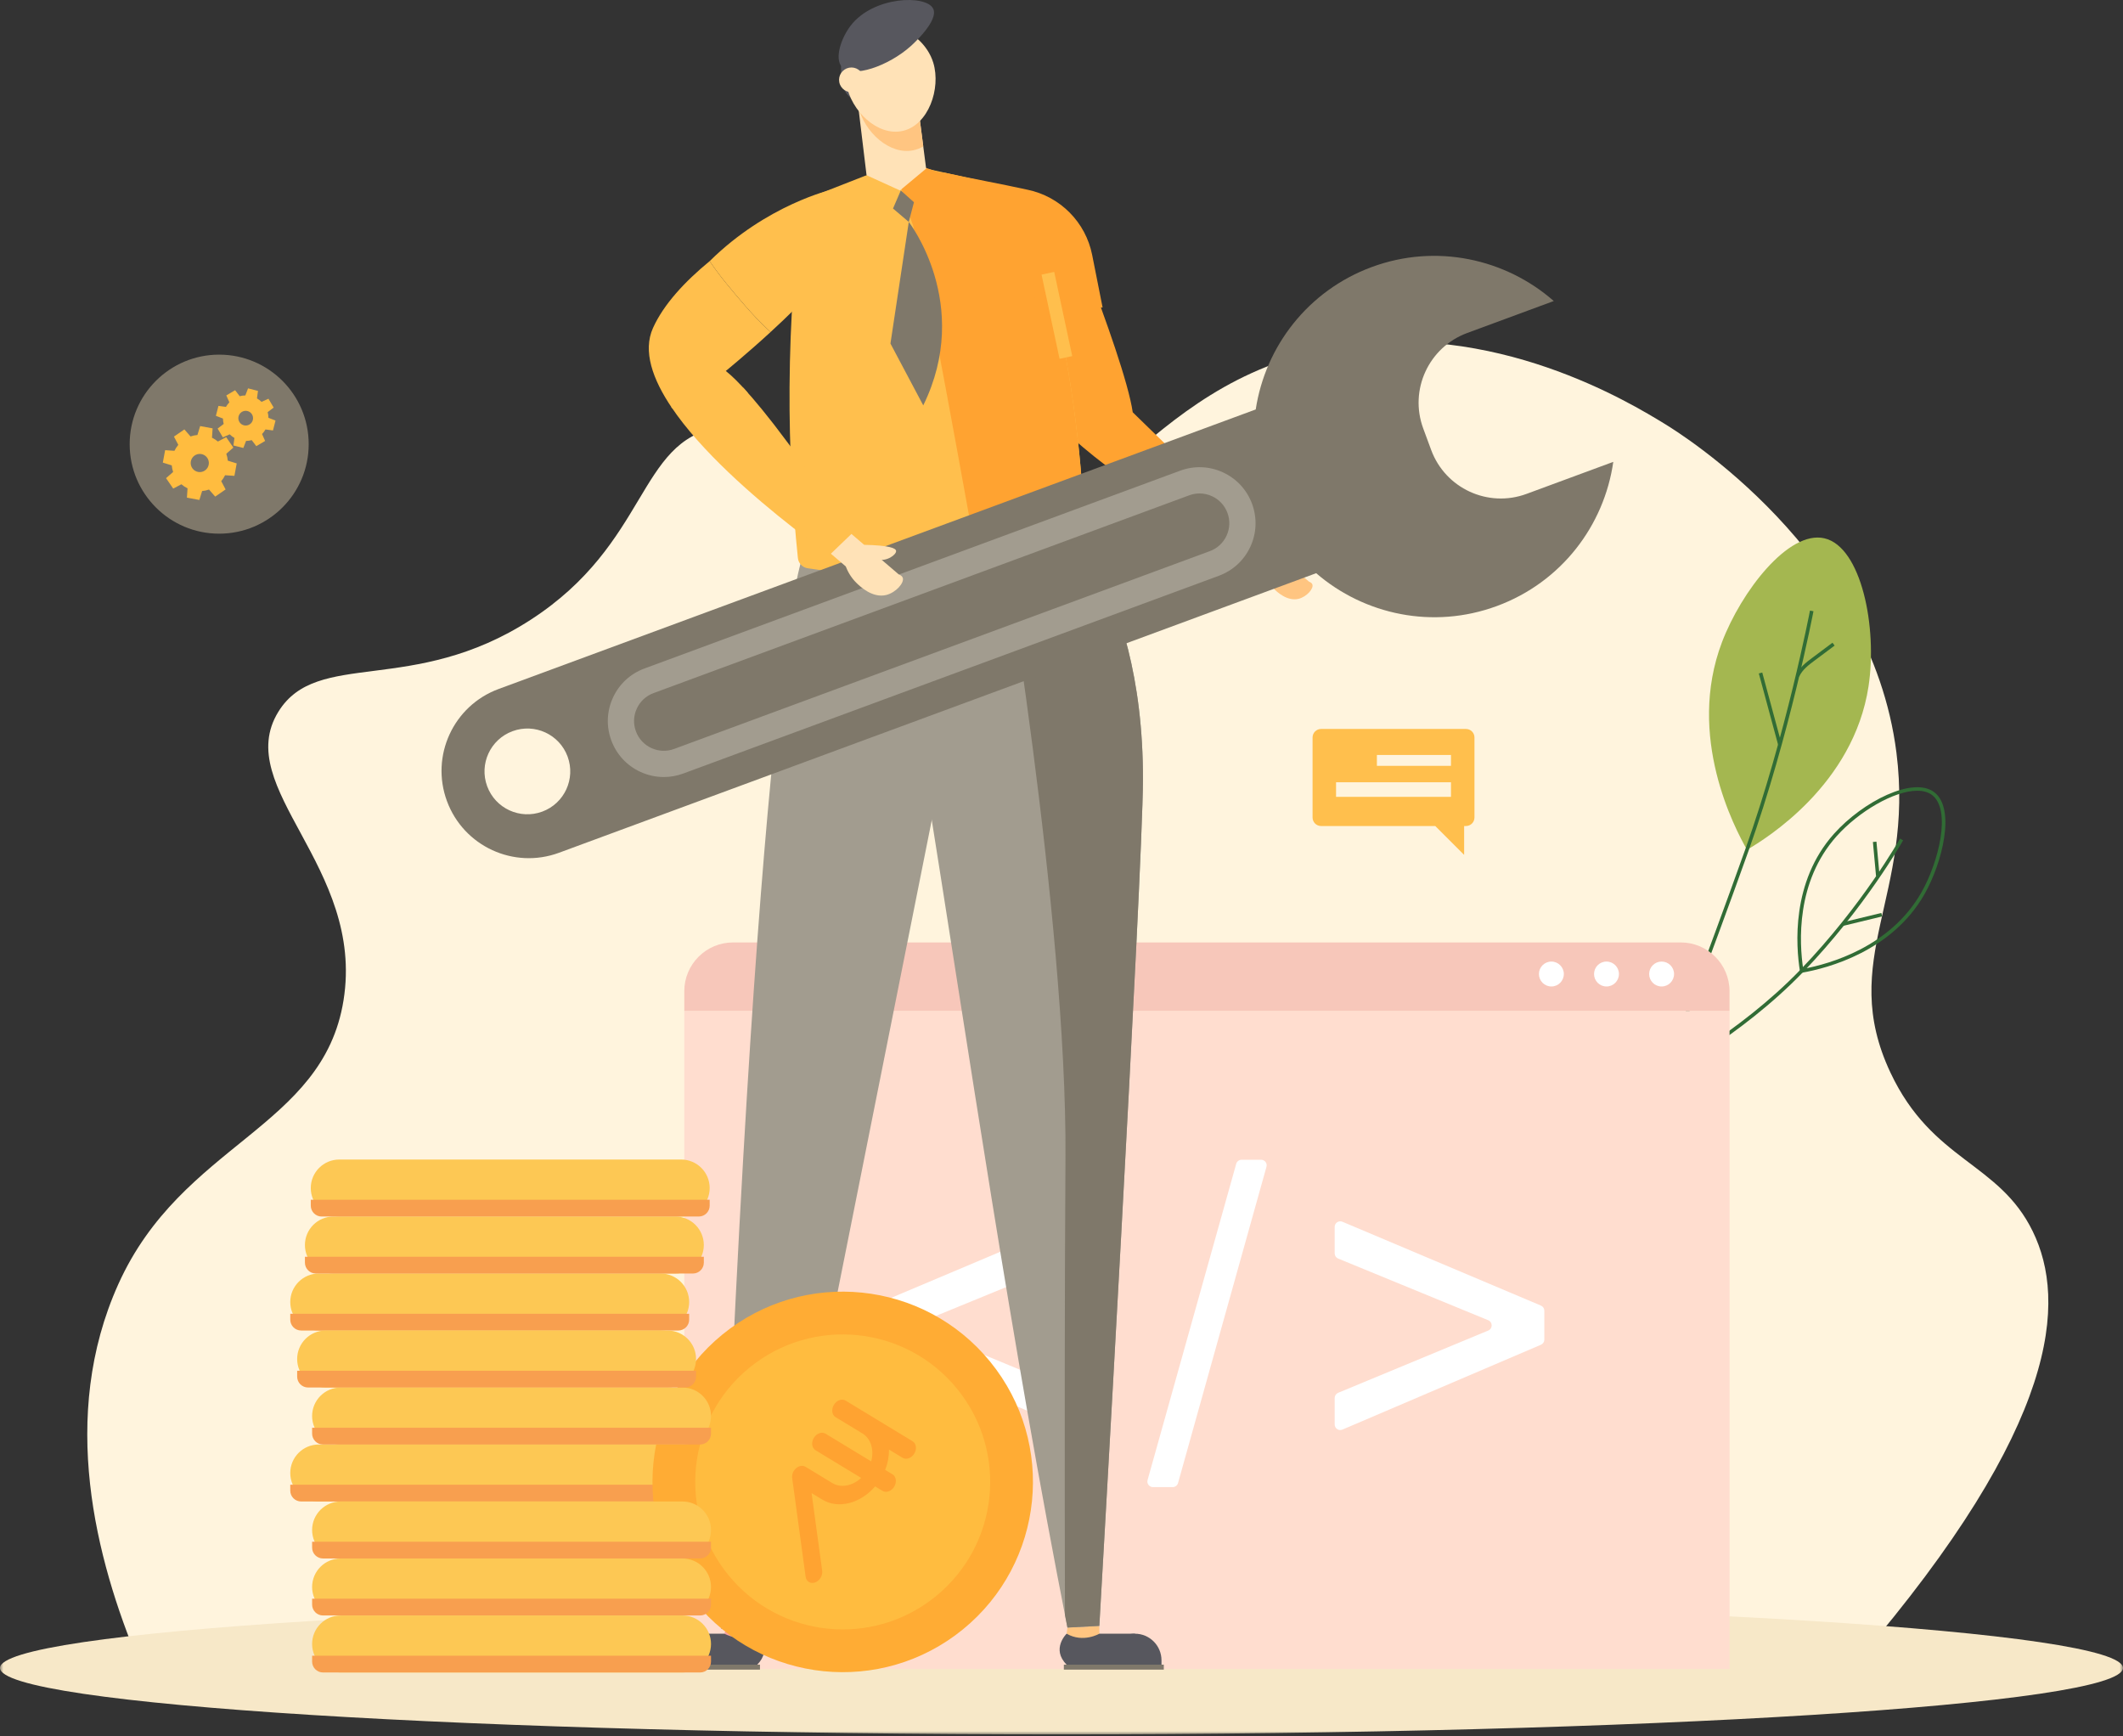 <svg xmlns="http://www.w3.org/2000/svg" xmlns:xlink="http://www.w3.org/1999/xlink" width="329" height="269" viewBox="0 0 329 269">
    <rect x="0" y="0" width="329" height="269" fill="#333333" stroke="none"/>
    <defs>
        <path id="prefix__a" d="M0 0.421L328.995 0.421 328.995 21 0 21z"/>
    </defs>
    <g fill="none" fill-rule="evenodd">
        <path fill="#FFF4DD" d="M287.917 257.21c31.422-36.568 32.328-55.685 27.096-66.413-5.244-10.755-15.548-10.806-22.044-24.583-8.265-17.528 3.736-27.37.92-49.594-3.958-31.209-33.603-49.53-35.824-50.889-5.386-3.296-26.528-16.238-51.182-11.904-30.9 5.433-37.676 32.793-59.679 30.504-17.66-1.838-22.162-20.389-35.884-18.09-12.544 2.1-10.755 17.936-29.084 29.793-18.29 11.834-33.073 4.475-39.1 14.254-7.28 11.817 13.43 23.967 10.1 44.713-3.189 19.879-25.042 22.08-34.903 43.988-9.202 20.446-3.542 42.5 3.214 58.653l266.37-.431"/>
        <g transform="translate(0 247.739)">
            <mask id="prefix__b" fill="#fff">
                <use xlink:href="#prefix__a"/>
            </mask>
            <path fill="#F7E8C8" d="M328.995 10.71c0 5.684-73.648 10.29-164.498 10.29C73.648 21 0 16.394 0 10.71 0 5.029 73.648.42 164.497.42c90.85 0 164.498 4.608 164.498 10.29" mask="url(#prefix__b)"/>
        </g>
        <path fill="#A4B750" d="M270.732 131.676c2.942-1.723 16.502-10.064 18.833-25.327 1.397-9.146-1.111-21.604-6.833-22.939-5.58-1.3-12.906 8.28-15.875 16.087-5.564 14.632 1.973 28.814 3.875 32.18"/>
        <path fill="#316C35" d="M257.94 166.947c.065-.172 6.732-17.48 13.052-35.178 6.325-17.717 10.004-36.867 10.04-37.058l-.542-.104c-.037.192-3.708 19.3-10.018 36.977-6.318 17.692-12.982 34.992-13.049 35.165l.516.198z"/>
        <path fill="#316C35" d="M275.552 115.405L276.085 115.261 273.096 104.207 272.563 104.351zM278.82 104.847c.468-1.064 1.477-1.818 2.368-2.483l3.122-2.333-.33-.443-3.123 2.333c-.898.671-2.016 1.506-2.543 2.704l.506.222zM284.626 129.56c-6.347 7.088-5.793 16.542-5.188 20.565 4.108-.762 13.495-3.388 18.308-11.826 2.718-4.763 4.67-12.814 1.672-15.105-.605-.463-1.397-.672-2.31-.672-3.6 0-9.088 3.248-12.482 7.038zm-5.69 20.932c-.63-3.928-1.378-13.866 5.278-21.3 4.502-5.028 12.271-8.936 15.54-6.437 3.36 2.57 1.23 10.984-1.528 15.818-5.04 8.837-14.945 11.438-18.969 12.147l-.277.05-.044-.278z"/>
        <path fill="#316C35" d="M257.35 167.093c.124-.063 12.425-6.453 22.058-16.454 9.626-9.993 15.46-20.328 15.518-20.432l-.482-.269c-.058.102-5.86 10.38-15.434 20.318-9.567 9.933-21.79 16.283-21.912 16.346l.252.491z"/>
        <path fill="#316C35" d="M285.71 143.445L291.683 141.996 291.553 141.459 285.58 142.908zM290.73 135.772L291.28 135.721 290.792 130.414 290.243 130.464z"/>
        <path fill="#FFDDCF" d="M106.043 258.612L268.026 258.612 268.026 156.628 106.043 156.628z"/>
        <path fill="#FFF" d="M134.743 207.57v-4.476c0-.348.208-.662.53-.797l30.758-12.988c.571-.241 1.202.178 1.202.797v4.105c0 .35-.212.667-.537.8l-23.286 9.556c-.714.294-.716 1.305-.002 1.6l23.291 9.65c.323.134.534.449.534.799v4.1c0 .622-.635 1.04-1.205.796l-30.76-13.146c-.318-.136-.525-.45-.525-.796M177.84 229.327l13.735-48.995c.105-.373.445-.632.833-.632h3.022c.573 0 .988.547.833 1.099l-13.703 48.995c-.104.374-.445.632-.833.632h-3.054c-.573 0-.988-.547-.833-1.1M238.8 208.366l-30.76 13.146c-.571.245-1.205-.174-1.205-.795v-4.101c0-.35.21-.665.534-.8l23.262-9.65c.712-.294.71-1.305-.003-1.6l-23.257-9.555c-.324-.133-.536-.45-.536-.8v-4.105c0-.62.632-1.038 1.202-.797l30.76 12.988c.32.135.528.449.528.798v4.475c0 .347-.207.66-.525.796"/>
        <path fill="#F7C7BA" d="M260.46 146.029H113.607c-4.178 0-7.564 3.387-7.564 7.564v3.035h161.982v-3.035c0-4.177-3.387-7.564-7.565-7.564"/>
        <path fill="#FFF" d="M259.428 150.922c0-1.065-.863-1.93-1.93-1.93-1.065 0-1.93.865-1.93 1.93 0 1.066.864 1.931 1.93 1.931 1.067 0 1.93-.865 1.93-1.93M250.887 150.922c0-1.065-.864-1.93-1.93-1.93-1.066 0-1.93.865-1.93 1.93 0 1.066.864 1.931 1.93 1.931 1.066 0 1.93-.865 1.93-1.93M242.346 150.922c0-1.065-.864-1.93-1.93-1.93-1.066 0-1.93.865-1.93 1.93 0 1.066.864 1.931 1.93 1.931 1.066 0 1.93-.865 1.93-1.93"/>
        <path fill="#FFBF4D" d="M203.408 114.27v12.4c0 .73.59 1.32 1.319 1.32h17.696l4.473 4.472v-4.472h.282c.729 0 1.319-.59 1.319-1.32v-12.4c0-.729-.59-1.318-1.319-1.318h-22.451c-.729 0-1.319.59-1.319 1.318"/>
        <path fill="#FFF4DD" d="M207.048 123.47L224.857 123.47 224.857 121.212 207.048 121.212z"/>
        <path fill="#FFF" d="M224.857 117.685L213.378 117.685"/>
        <path fill="#FFF4DD" d="M213.378 118.665L224.857 118.665 224.857 116.983 213.378 116.983z"/>
        <path fill="#FFA331" d="M153.04 31.859c6.733-.441 12.964 3.56 15.365 9.866 2.945 7.738 6.48 17.63 7.135 22.16 0 0 15.42 15.043 21.703 21l-3.34 2.893S172.915 74.13 166.518 68.13c-6.397-6-13.477-36.272-13.477-36.272"/>
        <path fill="#F6A19E" d="M112.575 252.223L112.266 253.138 114.338 255.301 116.532 254.337 117.343 253.138 117.578 252.193z"/>
        <path fill="#FFC581" d="M165.42 252.19L165.295 253.138 166.295 254.784 169.233 254.507 170.109 253.968 170.371 253.138 170.363 251.934z"/>
        <path fill="#47B27C" d="M137.144 95.132c.74-.11 1.17-1.926.892-3.385-.42-2.197-2.385-3.369-2.717-3.56-.295.597-.758 1.771-.551 3.236.263 1.855 1.552 3.832 2.376 3.71"/>
        <path fill="#47B27C" d="M137.23 94.108c-.204.72 1.272 1.86 2.716 2.208 2.176.523 4.054-.783 4.365-1.007-.423-.514-1.302-1.422-2.721-1.837-1.798-.525-4.131-.166-4.36.636"/>
        <path fill="#47B27C" d="M138.234 93.222c.454.596 2.252.097 3.395-.853 1.72-1.428 1.799-3.714 1.806-4.098-.665.03-1.918.191-3.1 1.08-1.497 1.126-2.606 3.21-2.101 3.871"/>
        <path fill="#57575E" d="M134.75 16.285c-2.437 0-4.414-1.977-4.414-4.414V9.267h4.415v7.018z"/>
        <path fill="#A29C8F" d="M124.558 85.79s-6.804 12.732-12.826 166.572l7.665-.033 27.653-138.555V85.79h-22.492z"/>
        <path fill="#A29C8F" d="M162.147 77.218s15.049 11.836 14.977 43.616c-.032 14.234-6.761 131.1-6.761 131.1l-4.943.256c-8.766-44.495-15.11-88.224-22.35-133.478-1.036-.147-6.345-.534-7.265-1.616-2.017-2.372-.05-6.506-.091-8.325-.171-7.279-.217-23.92.255-30.056 5.824.482 20.707-.963 26.178-1.497"/>
        <path fill="#7F786A" d="M170.363 251.934s6.728-116.866 6.76-131.1c.073-31.78-14.976-43.616-14.976-43.616-1.27.15-2.565.287-3.88.417l-3.541 2.258s10.645 62.275 10.39 99.513c-.144 20.691-.126 49.39-.083 70.81.13.657.257 1.316.387 1.974l4.943-.256z"/>
        <path fill="#FFBF4D" d="M164.679 86.329c2.063-.504 3.488-2.385 3.398-4.507-.447-10.718-1.823-22.89-4.86-36.04-1.339-5.8-2.874-11.237-4.514-16.298l-19.409-4.294-15.016 5.88c-1.09 8.579-1.855 18.277-1.922 28.913-.06 9.646.464 18.52 1.293 26.483.084.808.703 1.459 1.507 1.582 5.162.794 11.314 1.334 18.232 1.143 8.24-.227 15.43-1.431 21.29-2.862"/>
        <path fill="#FFA331" d="M166.412 85.89c1.05-.277 1.767-1.239 1.731-2.323-.369-11.135-1.724-23.917-4.926-37.785-1.339-5.8-2.362-11.329-4.002-16.389-4.147-.918-8.807-1.744-12.955-2.662-1.356.215-5.152-2.319-6.242-.72-1.435 2.105 1.224 8.012 1.471 8.922 1.4 5.15 5.151 25.375 10.266 53.677 5.561-.617 10.488-1.626 14.657-2.72"/>
        <path fill="#FFE2B7" d="M132.908 15.717L134.289 27.15 139.464 29.509 143.523 26.125 141.946 13.94z"/>
        <path fill="#FFC581" d="M141.946 13.94l-9.038 1.777.1.826c.948 3.911 4.854 7.538 8.575 6.732.537-.116 1.035-.319 1.495-.59l-1.132-8.745z"/>
        <path fill="#FFE2B7" d="M140.854 5.034c.334.193 2.877 1.717 3.782 4.705 1.2 3.97-.744 9.678-4.79 10.554-3.871.839-7.945-3.12-8.677-7.206-.65-3.621 1.19-8.101 4.465-9.065 2.302-.676 4.53.614 5.22 1.012"/>
        <path fill="#57575E" d="M144.6 1.316c.952 1.828-3.08 5.488-3.478 5.845-3.439 3.076-9.026 5.02-10.653 3.211-1.197-1.329-.096-4.51 1.355-6.396 3.527-4.586 11.653-4.813 12.776-2.66"/>
        <path fill="#FFE2B7" d="M130.062 12.728c-.197-1.039.487-2.04 1.526-2.238 1.04-.197 2.042.487 2.239 1.526.196 1.04-.487 2.042-1.527 2.238-1.04.197-2.042-.486-2.238-1.526"/>
        <path fill="#FFBF4D" d="M125.576 83.82c1.222.918 2.299 1.703 3.169 2.324.145.105.284.203.417.298 1.199.85 1.905 1.324 1.905 1.324l.294-1.677.586-3.355s-6.017-9.21-11.828-16.726l-.405-.521c-.54-.691-1.076-1.365-1.604-2.015-1.011-1.241-1.992-2.386-2.908-3.38-2.316.393-4.72 1.038-7.16 1.693-1.427.383-2.766.812-4.017 1.267 4.578 6.833 12.762 13.934 18.934 18.76.924.724 1.802 1.396 2.617 2.008"/>
        <path fill="#FFBF4D" d="M115.396 47.287c-1.9-2.207-3.833-4.453-5.416-6.828-3.85 3.164-7.13 6.688-8.787 10.363-1.604 3.558-.088 7.939 2.96 12.424 3.85.04 8.132-.952 11.752-2.376-1.271-1.432-2.443-2.612-3.428-3.391 0 0 3.173-2.577 6.935-6.027-1.638-1.52-2.966-2.945-4.016-4.165"/>
        <path fill="#57575E" d="M165.295 253.138s-2.445 2.353 0 4.798h10.576v-4.798h-5.5s-2.523 1.477-5.076 0"/>
        <path fill="#57575E" d="M171.744 257.936h8.253v-.67c0-2.28-1.847-4.128-4.127-4.128-2.278 0-4.126 1.848-4.126 4.127v.671z"/>
        <path fill="#7F786A" d="M164.865 258.706L180.352 258.706 180.352 257.936 164.865 257.936z"/>
        <path fill="#57575E" d="M117.342 253.138s2.445 2.353 0 4.798h-12.493l.448-4.798h6.97s2.522 1.477 5.075 0"/>
        <path fill="#7F786A" d="M100.712 258.706L117.773 258.706 117.773 257.936 100.712 257.936z"/>
        <path fill="#57575E" d="M105.297 253.138c-2.279 0-4.126 1.848-4.126 4.127v.671h4.126v-4.798z"/>
        <path fill="#FFA331" d="M159.216 29.393c5.074 1.045 9.028 5.027 10.036 10.107l1.617 8.145-10.417.328-1.236-18.58z"/>
        <path fill="#FFBF4D" d="M119.412 51.452c4.897-4.493 10.793-10.468 11.989-14.171 2.113-6.55-2.54-7.888-2.54-7.888s-10.007 2.297-18.881 11.066c1.582 2.375 3.515 4.62 5.416 6.828 1.05 1.22 2.378 2.645 4.016 4.165M164.201 55.598L161.408 42.551 163.371 42.13 166.164 55.178z"/>
        <path fill="#7F786A" d="M139.596 29.509L141.635 31.337 140.834 34.389 138.388 32.311zM140.834 34.39s9.921 12.751 2.243 28.426l-5.084-9.582 2.841-18.845z"/>
        <path fill="#FB9C98" d="M198.37 86.308c3.308.068 4.093.433 4.146.773.075.47-1.157 1.42-2.443 1.125-.9-.206-1.584-.965-1.703-1.898"/>
        <path fill="#FFC581" d="M194.097 87.453l1.922 1.644c.2.518.604 1.379 1.42 2.169.387.375 2.025 1.96 3.804 1.52 1.253-.312 2.367-1.576 2.133-2.23-.078-.216-.3-.347-.515-.428l-6.109-5.224-2.655 2.549z"/>
        <path fill="#7F786A" d="M75.496 121.828c-1.27-3.441.49-7.262 3.931-8.532 3.442-1.271 7.262.489 8.533 3.93 1.27 3.443-.489 7.263-3.93 8.534-3.443 1.27-7.263-.49-8.534-3.932m174.512-50.263l-13.442 4.962c-5.96 2.2-12.578-.847-14.779-6.808l-1.233-3.34c-2.2-5.962.848-12.578 6.81-14.78l13.424-4.956c-7.48-6.563-18.239-8.947-28.2-5.27-9.904 3.657-16.502 12.322-17.988 22.069L77.267 106.759c-7.007 2.587-10.59 10.363-8.003 17.37 2.586 7.007 10.363 10.59 17.37 8.003l117.333-43.317c7.463 6.443 18.11 8.742 28.012 5.086 9.995-3.69 16.623-12.48 18.03-22.336"/>
        <path fill="#A29C8F" d="M185.895 76.459c-.539 0-1.079.096-1.599.288l-83.02 30.649c-1.156.426-2.076 1.277-2.59 2.396-.517 1.118-.566 2.37-.139 3.526.426 1.156 1.277 2.077 2.396 2.59 1.118.518 2.37.566 3.526.139l83.021-30.65c1.155-.425 2.075-1.276 2.591-2.395.515-1.118.564-2.371.137-3.526-.426-1.156-1.277-2.077-2.396-2.591-.615-.284-1.27-.426-1.927-.426M102.868 120.4c-1.237 0-2.469-.267-3.626-.8-2.105-.97-3.705-2.702-4.508-4.875-.802-2.174-.71-4.53.26-6.635.97-2.105 2.7-3.705 4.874-4.508l83.02-30.65c2.174-.801 4.53-.71 6.635.26 2.105.97 3.705 2.702 4.508 4.875.802 2.174.711 4.53-.259 6.635-.97 2.105-2.7 3.705-4.875 4.508l-83.02 30.649c-.979.362-1.996.54-3.009.54"/>
        <path fill="#FFE2B7" d="M133.888 84.42c3.97.081 4.912.52 4.977.927.088.565-1.39 1.705-2.933 1.35-1.08-.246-1.9-1.159-2.044-2.278"/>
        <path fill="#FFE2B7" d="M128.76 85.793l2.308 1.973c.237.622.724 1.655 1.703 2.603.466.45 2.43 2.355 4.566 1.823 1.504-.372 2.84-1.89 2.56-2.672-.094-.263-.36-.418-.618-.516l-7.332-6.27-3.186 3.06z"/>
        <path fill="#7F786A" d="M33.966 54.95c-7.661 0-13.871 6.21-13.871 13.872 0 7.66 6.21 13.87 13.87 13.87 7.662 0 13.872-6.21 13.872-13.87 0-7.661-6.21-13.871-13.871-13.871"/>
        <path fill="#FFBC3F" d="M32.285 72.217c-.262.732-1.068 1.113-1.8.852-.733-.262-1.114-1.068-.852-1.8.261-.733 1.068-1.115 1.8-.853.732.263 1.114 1.07.852 1.801zm3.014-.84c-.03-.369-.108-.728-.228-1.07l1.091-.955-1.11-1.615-1.284.677c-.275-.233-.583-.433-.916-.594l.096-1.445-1.927-.356-.427 1.384c-.368.03-.726.107-1.067.226l-.954-1.09-1.615 1.111.676 1.28c-.235.276-.437.585-.599.92l-1.444-.097-.356 1.928 1.383.427c.03.352.102.695.212 1.023l-1.096.96 1.111 1.615 1.265-.669c.286.248.607.46.955.628l-.095 1.446 1.927.356.427-1.384c.368-.03.727-.108 1.068-.227l.956 1.091 1.615-1.11-.678-1.283c.235-.276.436-.584.597-.918l1.445.096.356-1.927-1.384-.428z"/>
        <path fill="#FFBC3F" d="M39.121 65.251c-.252.578-.924.841-1.5.59-.578-.252-.84-.924-.589-1.501.252-.578.923-.842 1.501-.59.576.252.84.924.588 1.501zm2.481-.51c-.004-.302-.047-.594-.125-.879l.934-.71-.808-1.366-1.074.477c-.21-.203-.447-.383-.707-.532l.157-1.162-1.537-.393-.42 1.094c-.299.003-.593.046-.875.124l-.71-.933-1.366.809.475 1.07c-.205.21-.384.448-.533.71l-1.162-.157-.395 1.537 1.095.421c.004.287.043.567.114.838l-.939.715.81 1.365 1.058-.47c.217.216.464.405.736.56l-.157 1.163 1.537.392.421-1.094c.3-.003.594-.046.876-.123l.712.934 1.365-.808-.476-1.073c.204-.21.384-.448.532-.709l1.162.157.394-1.536-1.094-.422z"/>
        <path fill="#FDC854" d="M49.398 223.823h52.986c2.439 0 4.416 1.978 4.416 4.416 0 2.438-1.977 4.415-4.416 4.415H49.398c-2.438 0-4.416-1.977-4.416-4.415 0-2.438 1.978-4.416 4.416-4.416"/>
        <path fill="#F89F4F" d="M44.982 230.966c0 .932.756 1.687 1.688 1.687h58.441c.933 0 1.688-.755 1.688-1.687v-.909H44.982v.91z"/>
        <path fill="#FDC854" d="M49.398 197.33h52.986c2.439 0 4.416 1.978 4.416 4.416 0 2.439-1.977 4.416-4.416 4.416H49.398c-2.438 0-4.416-1.977-4.416-4.416 0-2.438 1.978-4.415 4.416-4.415"/>
        <path fill="#F89F4F" d="M44.982 204.473c0 .933.756 1.688 1.688 1.688h58.441c.933 0 1.688-.755 1.688-1.688v-.909H44.982v.91z"/>
        <path fill="#FFAC34" d="M149.222 252.47c12.62-10.287 14.511-28.857 4.223-41.478-10.287-12.62-28.858-14.51-41.478-4.223-12.62 10.288-14.51 28.858-4.223 41.478 10.288 12.62 28.858 14.511 41.478 4.223"/>
        <path fill="#FFBC3F" d="M145.035 247.334c9.783-7.975 11.249-22.37 3.274-32.154-7.975-9.784-22.371-11.248-32.154-3.274-9.784 7.976-11.25 22.37-3.274 32.155 7.975 9.783 22.37 11.249 32.154 3.273"/>
        <path fill="#FFA331" d="M139.87 225.883c.573.348 1.386.056 1.815-.65.43-.708.313-1.565-.26-1.913l-6.228-3.78-4.152-2.519c-.573-.348-1.386-.056-1.816.651-.43.708-.312 1.564.26 1.912l4.153 2.52c1.35.82 1.84 2.587 1.368 4.336l-7.076-4.293c-.573-.348-1.386-.056-1.815.651-.43.707-.313 1.564.26 1.911l7.075 4.294c-1.333 1.228-3.126 1.61-4.478.79l-4.152-2.52c-.135-.082-.29-.13-.455-.144-.333-.023-.687.102-.985.353-.295.25-.51.602-.594.98-.045.19-.053.377-.027.554l2.083 15.287c.05.374.24.661.506.822.266.161.607.197.962.072.708-.253 1.2-1.066 1.099-1.812l-1.64-12.029 1.648 1c2.508 1.52 5.94.588 8.195-2.04l1.143.693c.573.348 1.387.056 1.816-.65.429-.709.313-1.566-.26-1.913l-1.144-.695c.423-1.048.6-2.117.596-3.144l2.103 1.276z"/>
        <path fill="#FDC854" d="M52.783 250.316h52.986c2.44 0 4.416 1.978 4.416 4.416 0 2.438-1.977 4.415-4.416 4.415H52.783c-2.438 0-4.416-1.977-4.416-4.415 0-2.438 1.978-4.416 4.416-4.416"/>
        <path fill="#F89F4F" d="M48.368 257.46c0 .932.756 1.687 1.688 1.687h58.44c.934 0 1.689-.755 1.689-1.688v-.909H48.368v.91z"/>
        <path fill="#FDC854" d="M52.783 241.485h52.986c2.44 0 4.416 1.978 4.416 4.416 0 2.438-1.977 4.415-4.416 4.415H52.783c-2.438 0-4.416-1.977-4.416-4.415 0-2.438 1.978-4.416 4.416-4.416"/>
        <path fill="#F89F4F" d="M48.368 248.629c0 .931.756 1.686 1.688 1.686h58.44c.934 0 1.689-.755 1.689-1.686v-.91H48.368v.91z"/>
        <path fill="#FDC854" d="M52.783 232.654h52.986c2.44 0 4.416 1.978 4.416 4.416 0 2.438-1.977 4.415-4.416 4.415H52.783c-2.438 0-4.416-1.977-4.416-4.415 0-2.438 1.978-4.416 4.416-4.416"/>
        <path fill="#F89F4F" d="M48.368 239.797c0 .932.756 1.687 1.688 1.687h58.44c.934 0 1.689-.755 1.689-1.687v-.909H48.368v.91z"/>
        <path fill="#FDC854" d="M52.783 214.993h52.986c2.44 0 4.416 1.977 4.416 4.415 0 2.439-1.977 4.415-4.416 4.415H52.783c-2.438 0-4.416-1.976-4.416-4.415 0-2.438 1.978-4.415 4.416-4.415"/>
        <path fill="#F89F4F" d="M48.368 222.135c0 .932.756 1.687 1.688 1.687h58.44c.934 0 1.689-.755 1.689-1.687v-.909H48.368v.91z"/>
        <path fill="#FDC854" d="M50.466 206.162h52.986c2.439 0 4.416 1.977 4.416 4.415 0 2.439-1.977 4.416-4.416 4.416H50.466c-2.438 0-4.416-1.977-4.416-4.416 0-2.438 1.977-4.415 4.416-4.415"/>
        <path fill="#F89F4F" d="M46.05 213.304c0 .932.756 1.688 1.688 1.688h58.441c.933 0 1.688-.756 1.688-1.688v-.909H46.05v.91z"/>
        <path fill="#FDC854" d="M51.67 188.5h52.985c2.44 0 4.415 1.977 4.415 4.415 0 2.439-1.976 4.416-4.415 4.416H51.67c-2.439 0-4.416-1.977-4.416-4.416 0-2.438 1.977-4.415 4.416-4.415"/>
        <path fill="#F89F4F" d="M47.254 195.642c0 .933.756 1.688 1.688 1.688h58.44c.933 0 1.689-.755 1.689-1.688v-.909H47.254v.91z"/>
        <path fill="#FDC854" d="M52.577 179.668h52.986c2.439 0 4.416 1.977 4.416 4.415 0 2.44-1.977 4.417-4.416 4.417H52.577c-2.438 0-4.416-1.977-4.416-4.417 0-2.438 1.978-4.415 4.416-4.415"/>
        <path fill="#F89F4F" d="M48.161 186.811c0 .933.756 1.688 1.688 1.688h58.441c.933 0 1.688-.755 1.688-1.688v-.909H48.161v.91z"/>
    </g>
</svg>
